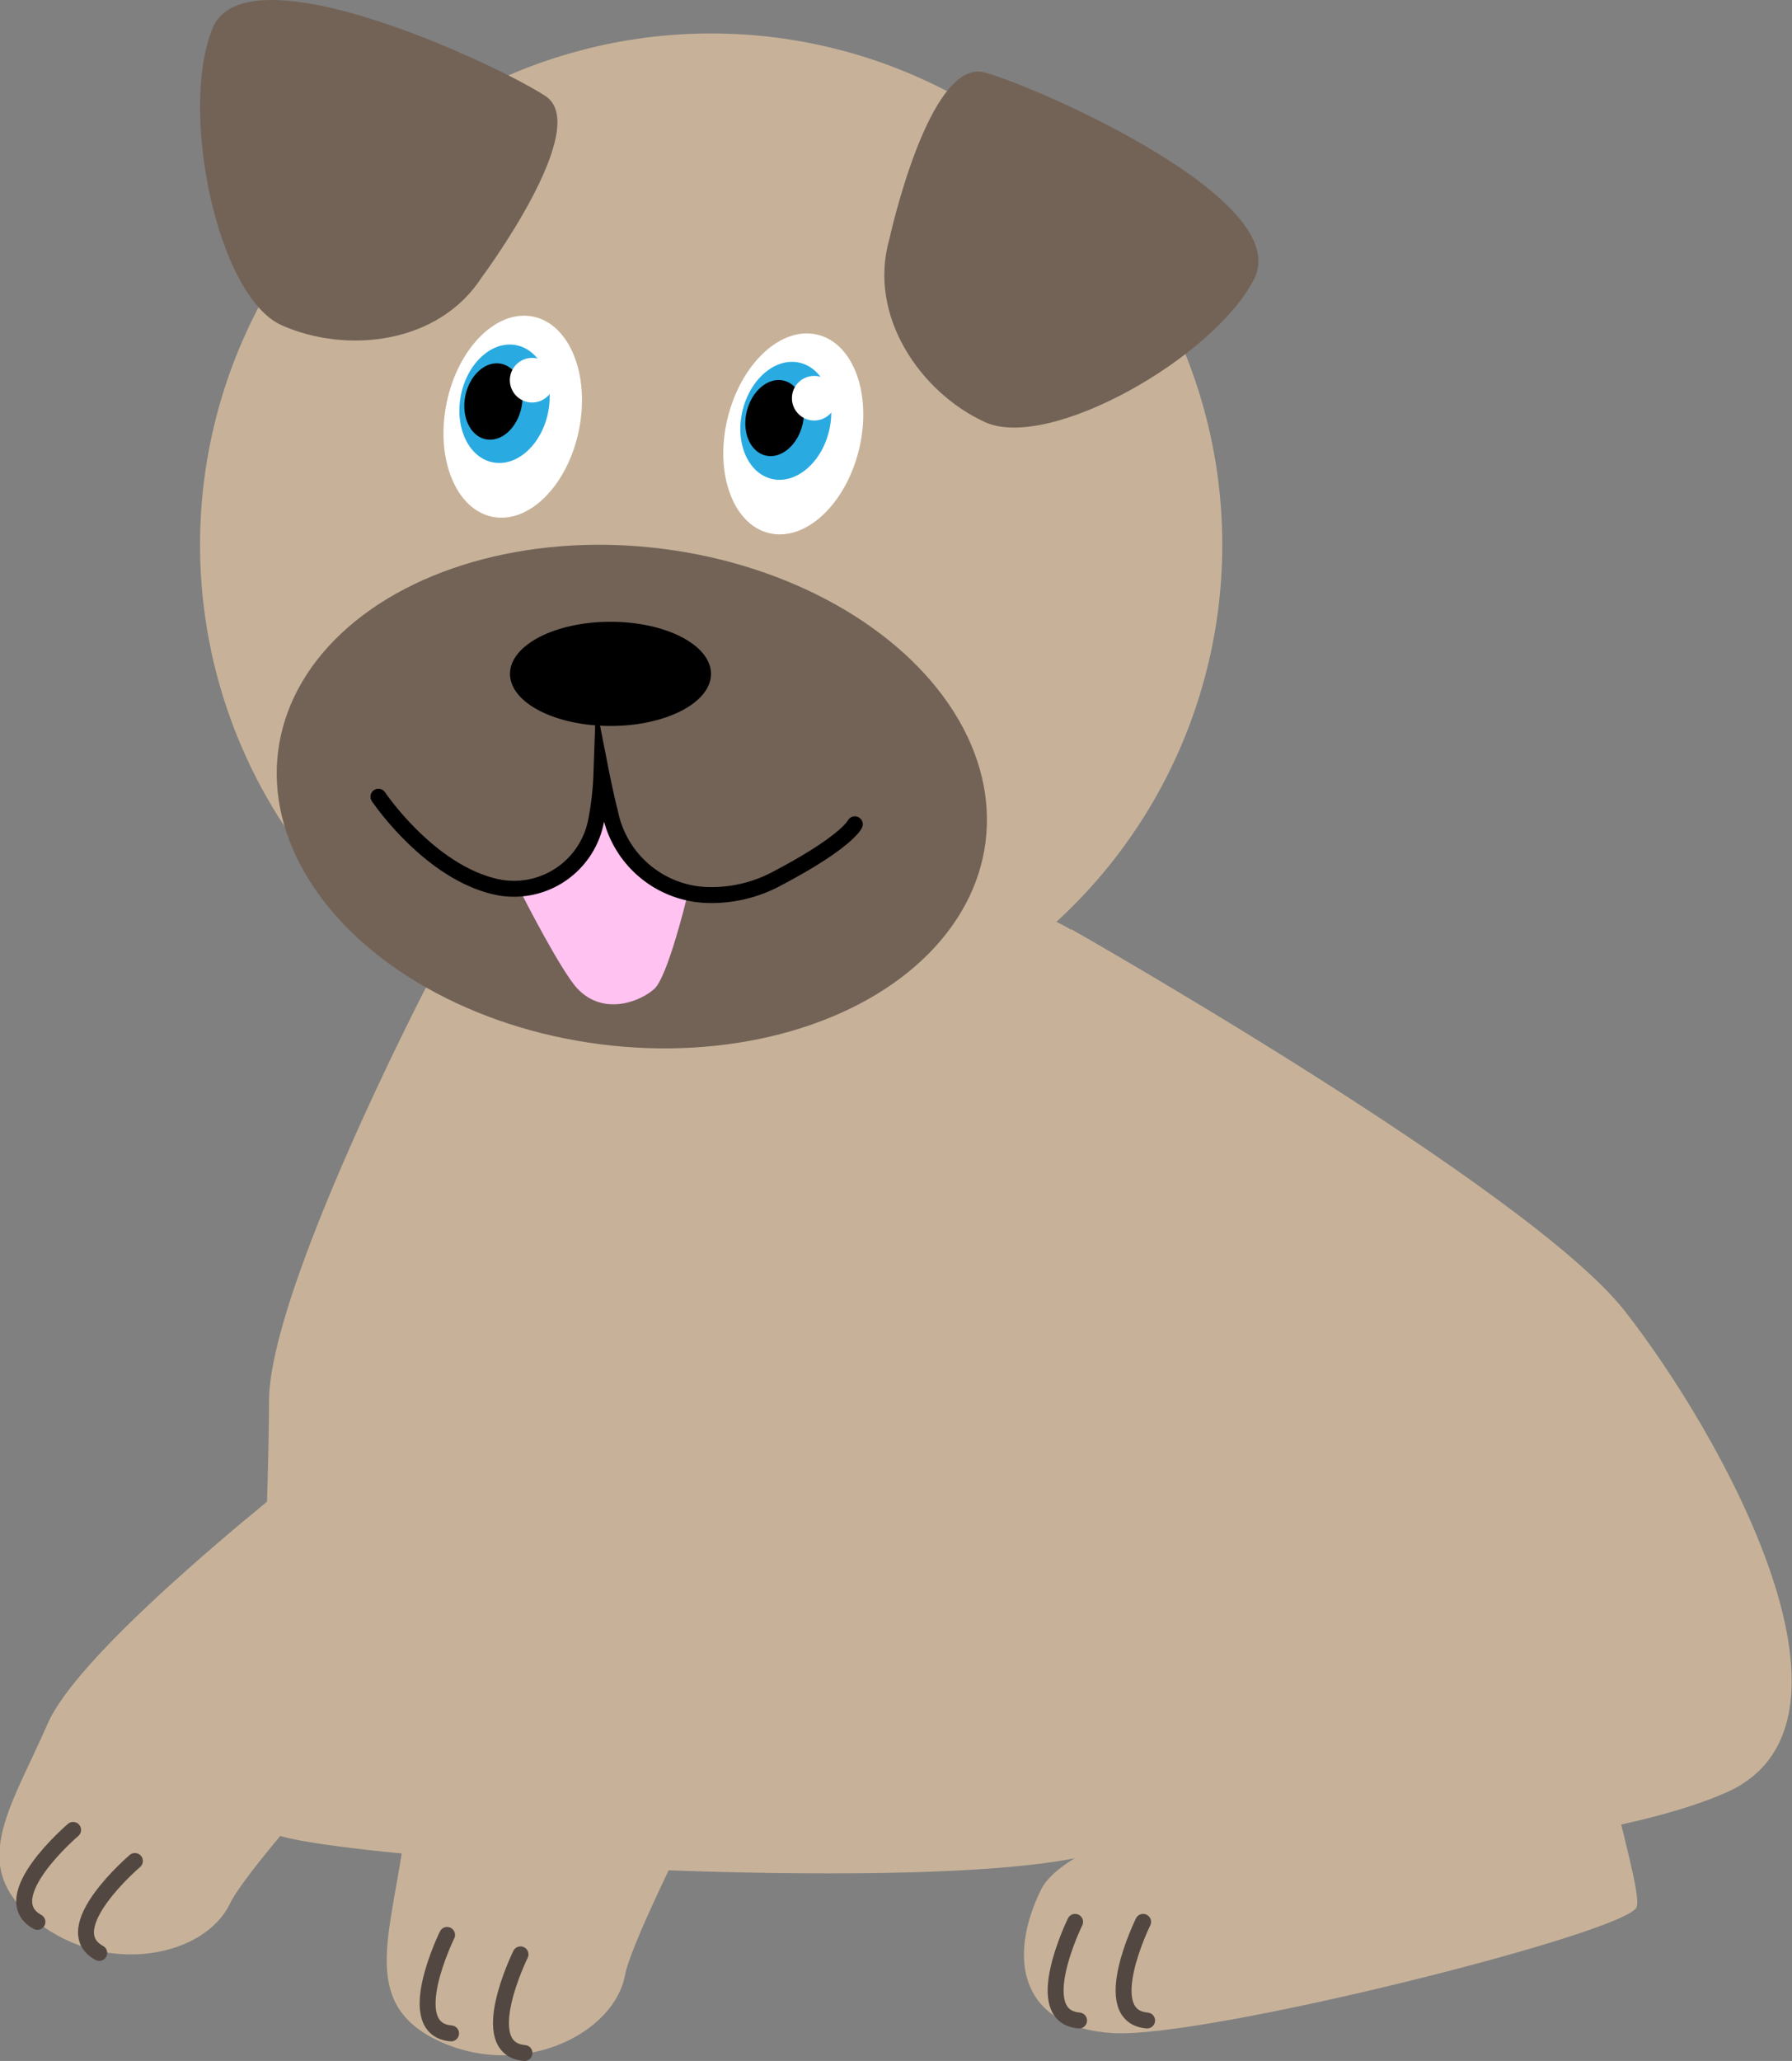 <svg xmlns="http://www.w3.org/2000/svg" viewBox="0 0 112.51 129.34"><rect x="0" y="0" width="112.51" height="129.34" fill="#808080" stroke="none"/><defs><style>.cls-1{fill:#c7b299;}.cls-2{fill:#736357;}.cls-3{fill:#fff;}.cls-4{fill:#29abe2;}.cls-5{fill:#ffc2f1;}.cls-6,.cls-7{fill:none;stroke-linecap:round;stroke-miterlimit:10;}.cls-6{stroke:#000;}.cls-7{stroke:#534741;}</style></defs><g id="Layer_2" data-name="Layer 2"><g id="Layer_1-2" data-name="Layer 1"><circle class="cls-1" cx="44.65" cy="34.19" r="32.09"/><path class="cls-1" d="M67.25,58.31S96,74.61,102,82.26s16.3,25.93,6.32,30.26-34.25,5-39.24,3.65S67.25,58.31,67.25,58.31Z"/><path class="cls-1" d="M26.73,62s-9.84,19-9.84,25.95-1,25.27,0,26.93,42.9,4.33,52.21,1.33c8.15-2.61,8.63-40.11,1.62-53.68a10.28,10.28,0,0,0-3.47-4.18C56.8,52,26.73,62,26.73,62Z"/><ellipse class="cls-2" cx="39.67" cy="49.99" rx="15.67" ry="22.39" transform="translate(-14.99 82.93) rotate(-82.64)"/><path class="cls-2" d="M55.84,15s2.49-11.44,6-10.45,19.4,8,16.91,12.94-12.88,10.84-16.91,9S54.45,19.83,55.84,15Z"/><path class="cls-2" d="M30.25,17.4s7-9.4,4-11.37S15.45-3.36,13.34,1.78s.29,16.84,4.36,18.64S27.54,21.6,30.25,17.4Z"/><ellipse class="cls-3" cx="32.19" cy="26.15" rx="6.41" ry="4.24" transform="translate(0.14 52.47) rotate(-78.48)"/><ellipse class="cls-4" cx="31.68" cy="25.34" rx="3.75" ry="2.79" transform="translate(0.52 51.32) rotate(-78.48)"/><ellipse cx="30.98" cy="25.2" rx="2.42" ry="1.8" transform="translate(0.1 50.52) rotate(-78.48)"/><circle class="cls-3" cx="33.41" cy="23.86" r="1.4"/><ellipse class="cls-3" cx="49.81" cy="27.23" rx="6.41" ry="4.24" transform="translate(11.43 69.06) rotate(-76.13)"/><ellipse class="cls-4" cx="49.33" cy="26.41" rx="3.75" ry="2.79" transform="translate(11.87 67.97) rotate(-76.13)"/><ellipse cx="48.64" cy="26.23" rx="2.42" ry="1.8" transform="translate(11.51 67.17) rotate(-76.13)"/><circle class="cls-3" cx="51.12" cy="24.99" r="1.4"/><ellipse cx="38.33" cy="42.29" rx="6.31" ry="3.27"/><path class="cls-5" d="M32.77,56.13s2.45,4.82,3.49,5.92c1.67,1.75,4,.77,4.83,0s2-5.59,2-5.59-4.2-2.73-4.77-5.33S36.76,55.65,32.77,56.13Z"/><path class="cls-6" d="M23.76,50s3.31,4.93,7.67,5.71a5.25,5.25,0,0,0,6-4.22,19,19,0,0,0,.33-2.92s.24,1.22.58,2.59a6.43,6.43,0,0,0,5.88,5,8.67,8.67,0,0,0,4.52-1c4.43-2.32,4.93-3.43,4.93-3.43"/><path class="cls-1" d="M22.11,90S5.41,102.66,3,108.16s-5.08,9-.68,12.45,10.54,2.17,12.12-1.15S32.9,98.25,32.9,98.25Z"/><path class="cls-1" d="M39,93.59S26.15,110.11,25.27,116s-2.58,10,2.56,12.21,10.74-.64,11.41-4.25S51.57,98.75,51.57,98.75Z"/><path class="cls-1" d="M84.55,97.3l1.81,13.51s-18.87,3.44-21,7.78-1.31,8.64,4.5,9,32.43-6.33,32.9-7.92-4.37-14.7-2.52-19.28S84.55,97.3,84.55,97.3Z"/><path class="cls-7" d="M4.59,114.84s-5,4.26-2.24,5.77"/><path class="cls-7" d="M8.47,116.79s-5,4.26-2.24,5.77"/><path class="cls-7" d="M28.07,121.43s-2.91,5.91.25,6.18"/><path class="cls-7" d="M32.68,122.65s-2.92,5.92.25,6.19"/><path class="cls-7" d="M67.5,120.61s-2.91,5.92.25,6.19"/><path class="cls-7" d="M71.77,120.61s-2.92,5.92.25,6.19"/></g></g></svg>